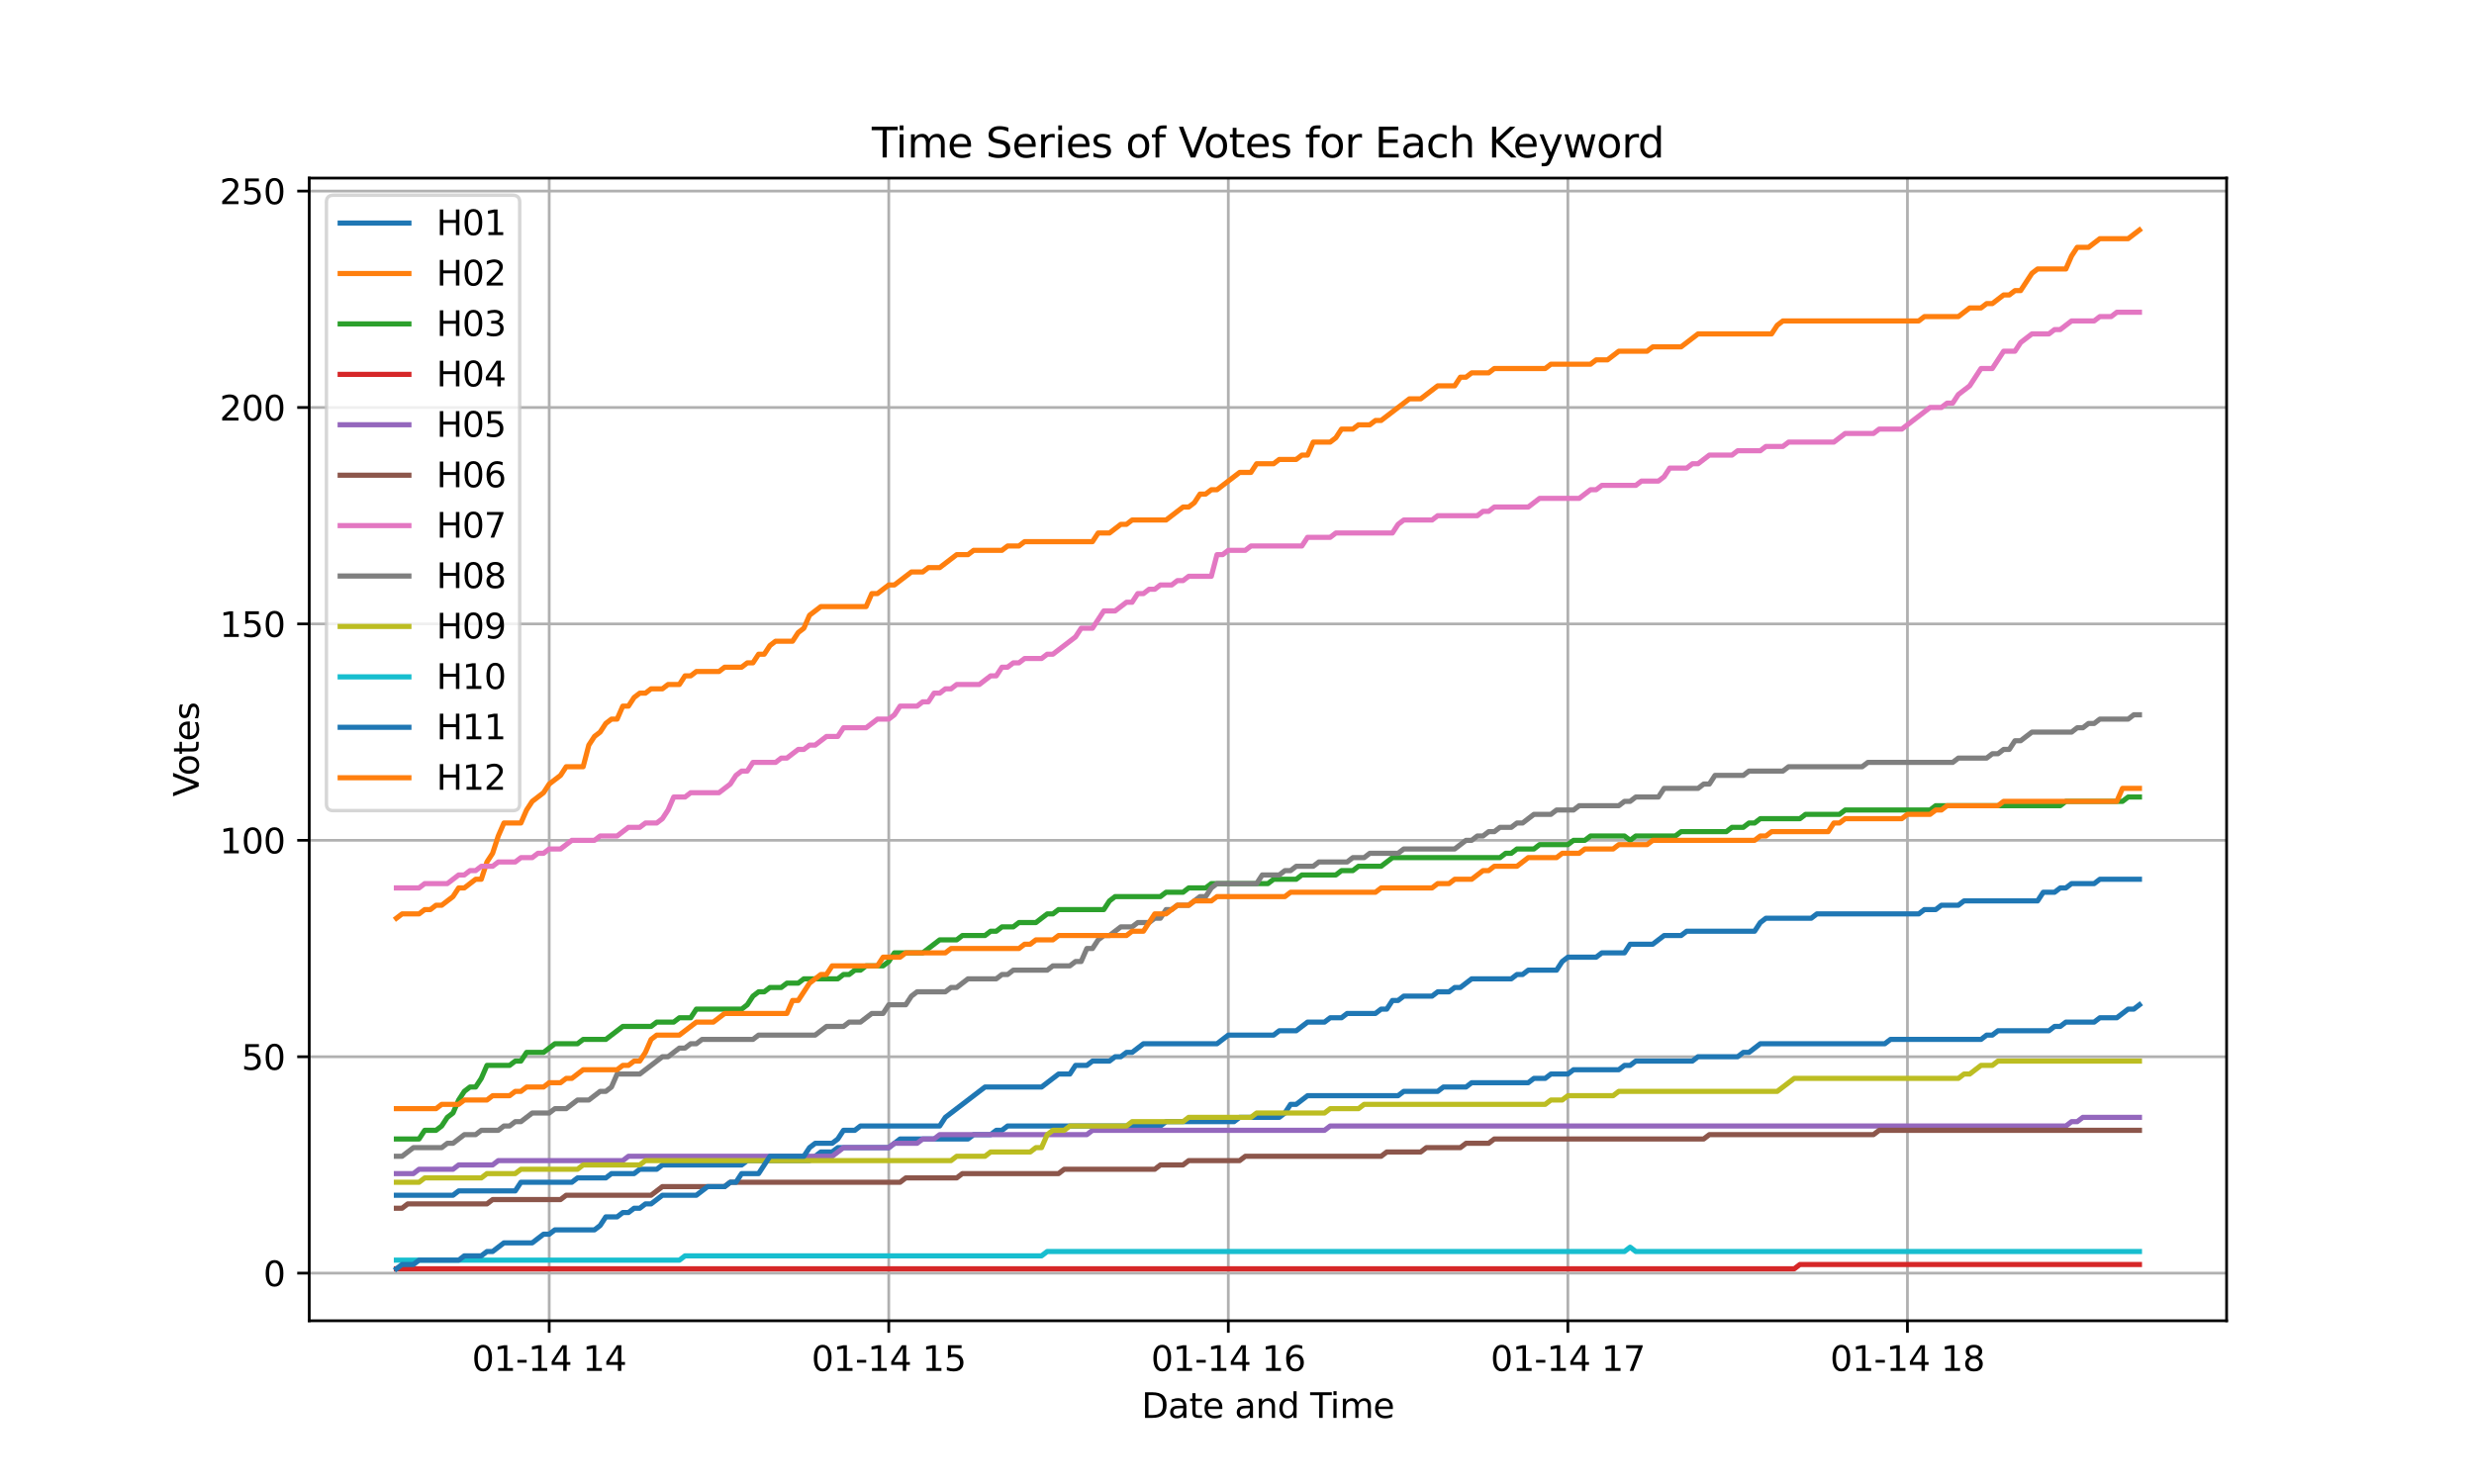 <?xml version="1.0" encoding="utf-8" standalone="no"?>
<!DOCTYPE svg PUBLIC "-//W3C//DTD SVG 1.1//EN"
  "http://www.w3.org/Graphics/SVG/1.1/DTD/svg11.dtd">
<svg xmlns:xlink="http://www.w3.org/1999/xlink" width="720pt" height="432pt" viewBox="0 0 720 432" xmlns="http://www.w3.org/2000/svg" version="1.1">
 <defs>
  <style type="text/css">*{stroke-linejoin: round; stroke-linecap: butt}</style>
 </defs>
 <g id="figure_1">
  <g id="patch_1">
   <path d="M 0 432 
L 720 432 
L 720 0 
L 0 0 
z
" style="fill: #ffffff"/>
  </g>
  <g id="axes_1">
   <g id="patch_2">
    <path d="M 90 384.48 
L 648 384.48 
L 648 51.84 
L 90 51.84 
z
" style="fill: #ffffff"/>
   </g>
   <g id="matplotlib.axis_1">
    <g id="xtick_1">
     <g id="line2d_1">
      <path d="M 159.832 384.48 
L 159.832 51.84 
" clip-path="url(#pf54d7c5e50)" style="fill: none; stroke: #b0b0b0; stroke-width: 0.8; stroke-linecap: square"/>
     </g>
     <g id="line2d_2">
      <defs>
       <path id="m99a33c6e89" d="M 0 0 
L 0 3.5 
" style="stroke: #000000; stroke-width: 0.8"/>
      </defs>
      <g>
       <use xlink:href="#m99a33c6e89" x="159.832" y="384.48" style="stroke: #000000; stroke-width: 0.8"/>
      </g>
     </g>
     <g id="text_1">
      <!-- 01-14 14 -->
      <g transform="translate(137.352 399.078) scale(0.1 -0.1)">
       <defs>
        <path id="DejaVuSans-30" d="M 2034 4250 
Q 1547 4250 1301 3770 
Q 1056 3291 1056 2328 
Q 1056 1369 1301 889 
Q 1547 409 2034 409 
Q 2525 409 2770 889 
Q 3016 1369 3016 2328 
Q 3016 3291 2770 3770 
Q 2525 4250 2034 4250 
z
M 2034 4750 
Q 2819 4750 3233 4129 
Q 3647 3509 3647 2328 
Q 3647 1150 3233 529 
Q 2819 -91 2034 -91 
Q 1250 -91 836 529 
Q 422 1150 422 2328 
Q 422 3509 836 4129 
Q 1250 4750 2034 4750 
z
" transform="scale(0.016)"/>
        <path id="DejaVuSans-31" d="M 794 531 
L 1825 531 
L 1825 4091 
L 703 3866 
L 703 4441 
L 1819 4666 
L 2450 4666 
L 2450 531 
L 3481 531 
L 3481 0 
L 794 0 
L 794 531 
z
" transform="scale(0.016)"/>
        <path id="DejaVuSans-2d" d="M 313 2009 
L 1997 2009 
L 1997 1497 
L 313 1497 
L 313 2009 
z
" transform="scale(0.016)"/>
        <path id="DejaVuSans-34" d="M 2419 4116 
L 825 1625 
L 2419 1625 
L 2419 4116 
z
M 2253 4666 
L 3047 4666 
L 3047 1625 
L 3713 1625 
L 3713 1100 
L 3047 1100 
L 3047 0 
L 2419 0 
L 2419 1100 
L 313 1100 
L 313 1709 
L 2253 4666 
z
" transform="scale(0.016)"/>
        <path id="DejaVuSans-20" transform="scale(0.016)"/>
       </defs>
       <use xlink:href="#DejaVuSans-30"/>
       <use xlink:href="#DejaVuSans-31" transform="translate(63.623 0)"/>
       <use xlink:href="#DejaVuSans-2d" transform="translate(127.246 0)"/>
       <use xlink:href="#DejaVuSans-31" transform="translate(163.33 0)"/>
       <use xlink:href="#DejaVuSans-34" transform="translate(226.953 0)"/>
       <use xlink:href="#DejaVuSans-20" transform="translate(290.576 0)"/>
       <use xlink:href="#DejaVuSans-31" transform="translate(322.363 0)"/>
       <use xlink:href="#DejaVuSans-34" transform="translate(385.986 0)"/>
      </g>
     </g>
    </g>
    <g id="xtick_2">
     <g id="line2d_3">
      <path d="M 258.652 384.48 
L 258.652 51.84 
" clip-path="url(#pf54d7c5e50)" style="fill: none; stroke: #b0b0b0; stroke-width: 0.8; stroke-linecap: square"/>
     </g>
     <g id="line2d_4">
      <g>
       <use xlink:href="#m99a33c6e89" x="258.652" y="384.48" style="stroke: #000000; stroke-width: 0.8"/>
      </g>
     </g>
     <g id="text_2">
      <!-- 01-14 15 -->
      <g transform="translate(236.171 399.078) scale(0.1 -0.1)">
       <defs>
        <path id="DejaVuSans-35" d="M 691 4666 
L 3169 4666 
L 3169 4134 
L 1269 4134 
L 1269 2991 
Q 1406 3038 1543 3061 
Q 1681 3084 1819 3084 
Q 2600 3084 3056 2656 
Q 3513 2228 3513 1497 
Q 3513 744 3044 326 
Q 2575 -91 1722 -91 
Q 1428 -91 1123 -41 
Q 819 9 494 109 
L 494 744 
Q 775 591 1075 516 
Q 1375 441 1709 441 
Q 2250 441 2565 725 
Q 2881 1009 2881 1497 
Q 2881 1984 2565 2268 
Q 2250 2553 1709 2553 
Q 1456 2553 1204 2497 
Q 953 2441 691 2322 
L 691 4666 
z
" transform="scale(0.016)"/>
       </defs>
       <use xlink:href="#DejaVuSans-30"/>
       <use xlink:href="#DejaVuSans-31" transform="translate(63.623 0)"/>
       <use xlink:href="#DejaVuSans-2d" transform="translate(127.246 0)"/>
       <use xlink:href="#DejaVuSans-31" transform="translate(163.33 0)"/>
       <use xlink:href="#DejaVuSans-34" transform="translate(226.953 0)"/>
       <use xlink:href="#DejaVuSans-20" transform="translate(290.576 0)"/>
       <use xlink:href="#DejaVuSans-31" transform="translate(322.363 0)"/>
       <use xlink:href="#DejaVuSans-35" transform="translate(385.986 0)"/>
      </g>
     </g>
    </g>
    <g id="xtick_3">
     <g id="line2d_5">
      <path d="M 357.471 384.48 
L 357.471 51.84 
" clip-path="url(#pf54d7c5e50)" style="fill: none; stroke: #b0b0b0; stroke-width: 0.8; stroke-linecap: square"/>
     </g>
     <g id="line2d_6">
      <g>
       <use xlink:href="#m99a33c6e89" x="357.471" y="384.48" style="stroke: #000000; stroke-width: 0.8"/>
      </g>
     </g>
     <g id="text_3">
      <!-- 01-14 16 -->
      <g transform="translate(334.991 399.078) scale(0.1 -0.1)">
       <defs>
        <path id="DejaVuSans-36" d="M 2113 2584 
Q 1688 2584 1439 2293 
Q 1191 2003 1191 1497 
Q 1191 994 1439 701 
Q 1688 409 2113 409 
Q 2538 409 2786 701 
Q 3034 994 3034 1497 
Q 3034 2003 2786 2293 
Q 2538 2584 2113 2584 
z
M 3366 4563 
L 3366 3988 
Q 3128 4100 2886 4159 
Q 2644 4219 2406 4219 
Q 1781 4219 1451 3797 
Q 1122 3375 1075 2522 
Q 1259 2794 1537 2939 
Q 1816 3084 2150 3084 
Q 2853 3084 3261 2657 
Q 3669 2231 3669 1497 
Q 3669 778 3244 343 
Q 2819 -91 2113 -91 
Q 1303 -91 875 529 
Q 447 1150 447 2328 
Q 447 3434 972 4092 
Q 1497 4750 2381 4750 
Q 2619 4750 2861 4703 
Q 3103 4656 3366 4563 
z
" transform="scale(0.016)"/>
       </defs>
       <use xlink:href="#DejaVuSans-30"/>
       <use xlink:href="#DejaVuSans-31" transform="translate(63.623 0)"/>
       <use xlink:href="#DejaVuSans-2d" transform="translate(127.246 0)"/>
       <use xlink:href="#DejaVuSans-31" transform="translate(163.33 0)"/>
       <use xlink:href="#DejaVuSans-34" transform="translate(226.953 0)"/>
       <use xlink:href="#DejaVuSans-20" transform="translate(290.576 0)"/>
       <use xlink:href="#DejaVuSans-31" transform="translate(322.363 0)"/>
       <use xlink:href="#DejaVuSans-36" transform="translate(385.986 0)"/>
      </g>
     </g>
    </g>
    <g id="xtick_4">
     <g id="line2d_7">
      <path d="M 456.29 384.48 
L 456.29 51.84 
" clip-path="url(#pf54d7c5e50)" style="fill: none; stroke: #b0b0b0; stroke-width: 0.8; stroke-linecap: square"/>
     </g>
     <g id="line2d_8">
      <g>
       <use xlink:href="#m99a33c6e89" x="456.29" y="384.48" style="stroke: #000000; stroke-width: 0.8"/>
      </g>
     </g>
     <g id="text_4">
      <!-- 01-14 17 -->
      <g transform="translate(433.81 399.078) scale(0.1 -0.1)">
       <defs>
        <path id="DejaVuSans-37" d="M 525 4666 
L 3525 4666 
L 3525 4397 
L 1831 0 
L 1172 0 
L 2766 4134 
L 525 4134 
L 525 4666 
z
" transform="scale(0.016)"/>
       </defs>
       <use xlink:href="#DejaVuSans-30"/>
       <use xlink:href="#DejaVuSans-31" transform="translate(63.623 0)"/>
       <use xlink:href="#DejaVuSans-2d" transform="translate(127.246 0)"/>
       <use xlink:href="#DejaVuSans-31" transform="translate(163.33 0)"/>
       <use xlink:href="#DejaVuSans-34" transform="translate(226.953 0)"/>
       <use xlink:href="#DejaVuSans-20" transform="translate(290.576 0)"/>
       <use xlink:href="#DejaVuSans-31" transform="translate(322.363 0)"/>
       <use xlink:href="#DejaVuSans-37" transform="translate(385.986 0)"/>
      </g>
     </g>
    </g>
    <g id="xtick_5">
     <g id="line2d_9">
      <path d="M 555.11 384.48 
L 555.11 51.84 
" clip-path="url(#pf54d7c5e50)" style="fill: none; stroke: #b0b0b0; stroke-width: 0.8; stroke-linecap: square"/>
     </g>
     <g id="line2d_10">
      <g>
       <use xlink:href="#m99a33c6e89" x="555.11" y="384.48" style="stroke: #000000; stroke-width: 0.8"/>
      </g>
     </g>
     <g id="text_5">
      <!-- 01-14 18 -->
      <g transform="translate(532.629 399.078) scale(0.1 -0.1)">
       <defs>
        <path id="DejaVuSans-38" d="M 2034 2216 
Q 1584 2216 1326 1975 
Q 1069 1734 1069 1313 
Q 1069 891 1326 650 
Q 1584 409 2034 409 
Q 2484 409 2743 651 
Q 3003 894 3003 1313 
Q 3003 1734 2745 1975 
Q 2488 2216 2034 2216 
z
M 1403 2484 
Q 997 2584 770 2862 
Q 544 3141 544 3541 
Q 544 4100 942 4425 
Q 1341 4750 2034 4750 
Q 2731 4750 3128 4425 
Q 3525 4100 3525 3541 
Q 3525 3141 3298 2862 
Q 3072 2584 2669 2484 
Q 3125 2378 3379 2068 
Q 3634 1759 3634 1313 
Q 3634 634 3220 271 
Q 2806 -91 2034 -91 
Q 1263 -91 848 271 
Q 434 634 434 1313 
Q 434 1759 690 2068 
Q 947 2378 1403 2484 
z
M 1172 3481 
Q 1172 3119 1398 2916 
Q 1625 2713 2034 2713 
Q 2441 2713 2670 2916 
Q 2900 3119 2900 3481 
Q 2900 3844 2670 4047 
Q 2441 4250 2034 4250 
Q 1625 4250 1398 4047 
Q 1172 3844 1172 3481 
z
" transform="scale(0.016)"/>
       </defs>
       <use xlink:href="#DejaVuSans-30"/>
       <use xlink:href="#DejaVuSans-31" transform="translate(63.623 0)"/>
       <use xlink:href="#DejaVuSans-2d" transform="translate(127.246 0)"/>
       <use xlink:href="#DejaVuSans-31" transform="translate(163.33 0)"/>
       <use xlink:href="#DejaVuSans-34" transform="translate(226.953 0)"/>
       <use xlink:href="#DejaVuSans-20" transform="translate(290.576 0)"/>
       <use xlink:href="#DejaVuSans-31" transform="translate(322.363 0)"/>
       <use xlink:href="#DejaVuSans-38" transform="translate(385.986 0)"/>
      </g>
     </g>
    </g>
    <g id="text_6">
     <!-- Date and Time -->
     <g transform="translate(332.23 412.757) scale(0.1 -0.1)">
      <defs>
       <path id="DejaVuSans-44" d="M 1259 4147 
L 1259 519 
L 2022 519 
Q 2988 519 3436 956 
Q 3884 1394 3884 2338 
Q 3884 3275 3436 3711 
Q 2988 4147 2022 4147 
L 1259 4147 
z
M 628 4666 
L 1925 4666 
Q 3281 4666 3915 4102 
Q 4550 3538 4550 2338 
Q 4550 1131 3912 565 
Q 3275 0 1925 0 
L 628 0 
L 628 4666 
z
" transform="scale(0.016)"/>
       <path id="DejaVuSans-61" d="M 2194 1759 
Q 1497 1759 1228 1600 
Q 959 1441 959 1056 
Q 959 750 1161 570 
Q 1363 391 1709 391 
Q 2188 391 2477 730 
Q 2766 1069 2766 1631 
L 2766 1759 
L 2194 1759 
z
M 3341 1997 
L 3341 0 
L 2766 0 
L 2766 531 
Q 2569 213 2275 61 
Q 1981 -91 1556 -91 
Q 1019 -91 701 211 
Q 384 513 384 1019 
Q 384 1609 779 1909 
Q 1175 2209 1959 2209 
L 2766 2209 
L 2766 2266 
Q 2766 2663 2505 2880 
Q 2244 3097 1772 3097 
Q 1472 3097 1187 3025 
Q 903 2953 641 2809 
L 641 3341 
Q 956 3463 1253 3523 
Q 1550 3584 1831 3584 
Q 2591 3584 2966 3190 
Q 3341 2797 3341 1997 
z
" transform="scale(0.016)"/>
       <path id="DejaVuSans-74" d="M 1172 4494 
L 1172 3500 
L 2356 3500 
L 2356 3053 
L 1172 3053 
L 1172 1153 
Q 1172 725 1289 603 
Q 1406 481 1766 481 
L 2356 481 
L 2356 0 
L 1766 0 
Q 1100 0 847 248 
Q 594 497 594 1153 
L 594 3053 
L 172 3053 
L 172 3500 
L 594 3500 
L 594 4494 
L 1172 4494 
z
" transform="scale(0.016)"/>
       <path id="DejaVuSans-65" d="M 3597 1894 
L 3597 1613 
L 953 1613 
Q 991 1019 1311 708 
Q 1631 397 2203 397 
Q 2534 397 2845 478 
Q 3156 559 3463 722 
L 3463 178 
Q 3153 47 2828 -22 
Q 2503 -91 2169 -91 
Q 1331 -91 842 396 
Q 353 884 353 1716 
Q 353 2575 817 3079 
Q 1281 3584 2069 3584 
Q 2775 3584 3186 3129 
Q 3597 2675 3597 1894 
z
M 3022 2063 
Q 3016 2534 2758 2815 
Q 2500 3097 2075 3097 
Q 1594 3097 1305 2825 
Q 1016 2553 972 2059 
L 3022 2063 
z
" transform="scale(0.016)"/>
       <path id="DejaVuSans-6e" d="M 3513 2113 
L 3513 0 
L 2938 0 
L 2938 2094 
Q 2938 2591 2744 2837 
Q 2550 3084 2163 3084 
Q 1697 3084 1428 2787 
Q 1159 2491 1159 1978 
L 1159 0 
L 581 0 
L 581 3500 
L 1159 3500 
L 1159 2956 
Q 1366 3272 1645 3428 
Q 1925 3584 2291 3584 
Q 2894 3584 3203 3211 
Q 3513 2838 3513 2113 
z
" transform="scale(0.016)"/>
       <path id="DejaVuSans-64" d="M 2906 2969 
L 2906 4863 
L 3481 4863 
L 3481 0 
L 2906 0 
L 2906 525 
Q 2725 213 2448 61 
Q 2172 -91 1784 -91 
Q 1150 -91 751 415 
Q 353 922 353 1747 
Q 353 2572 751 3078 
Q 1150 3584 1784 3584 
Q 2172 3584 2448 3432 
Q 2725 3281 2906 2969 
z
M 947 1747 
Q 947 1113 1208 752 
Q 1469 391 1925 391 
Q 2381 391 2643 752 
Q 2906 1113 2906 1747 
Q 2906 2381 2643 2742 
Q 2381 3103 1925 3103 
Q 1469 3103 1208 2742 
Q 947 2381 947 1747 
z
" transform="scale(0.016)"/>
       <path id="DejaVuSans-54" d="M -19 4666 
L 3928 4666 
L 3928 4134 
L 2272 4134 
L 2272 0 
L 1638 0 
L 1638 4134 
L -19 4134 
L -19 4666 
z
" transform="scale(0.016)"/>
       <path id="DejaVuSans-69" d="M 603 3500 
L 1178 3500 
L 1178 0 
L 603 0 
L 603 3500 
z
M 603 4863 
L 1178 4863 
L 1178 4134 
L 603 4134 
L 603 4863 
z
" transform="scale(0.016)"/>
       <path id="DejaVuSans-6d" d="M 3328 2828 
Q 3544 3216 3844 3400 
Q 4144 3584 4550 3584 
Q 5097 3584 5394 3201 
Q 5691 2819 5691 2113 
L 5691 0 
L 5113 0 
L 5113 2094 
Q 5113 2597 4934 2840 
Q 4756 3084 4391 3084 
Q 3944 3084 3684 2787 
Q 3425 2491 3425 1978 
L 3425 0 
L 2847 0 
L 2847 2094 
Q 2847 2600 2669 2842 
Q 2491 3084 2119 3084 
Q 1678 3084 1418 2786 
Q 1159 2488 1159 1978 
L 1159 0 
L 581 0 
L 581 3500 
L 1159 3500 
L 1159 2956 
Q 1356 3278 1631 3431 
Q 1906 3584 2284 3584 
Q 2666 3584 2933 3390 
Q 3200 3197 3328 2828 
z
" transform="scale(0.016)"/>
      </defs>
      <use xlink:href="#DejaVuSans-44"/>
      <use xlink:href="#DejaVuSans-61" transform="translate(77.002 0)"/>
      <use xlink:href="#DejaVuSans-74" transform="translate(138.281 0)"/>
      <use xlink:href="#DejaVuSans-65" transform="translate(177.49 0)"/>
      <use xlink:href="#DejaVuSans-20" transform="translate(239.014 0)"/>
      <use xlink:href="#DejaVuSans-61" transform="translate(270.801 0)"/>
      <use xlink:href="#DejaVuSans-6e" transform="translate(332.08 0)"/>
      <use xlink:href="#DejaVuSans-64" transform="translate(395.459 0)"/>
      <use xlink:href="#DejaVuSans-20" transform="translate(458.936 0)"/>
      <use xlink:href="#DejaVuSans-54" transform="translate(490.723 0)"/>
      <use xlink:href="#DejaVuSans-69" transform="translate(548.682 0)"/>
      <use xlink:href="#DejaVuSans-6d" transform="translate(576.465 0)"/>
      <use xlink:href="#DejaVuSans-65" transform="translate(673.877 0)"/>
     </g>
    </g>
   </g>
   <g id="matplotlib.axis_2">
    <g id="ytick_1">
     <g id="line2d_11">
      <path d="M 90 370.62 
L 648 370.62 
" clip-path="url(#pf54d7c5e50)" style="fill: none; stroke: #b0b0b0; stroke-width: 0.8; stroke-linecap: square"/>
     </g>
     <g id="line2d_12">
      <defs>
       <path id="m8cbdaab380" d="M 0 0 
L -3.5 0 
" style="stroke: #000000; stroke-width: 0.8"/>
      </defs>
      <g>
       <use xlink:href="#m8cbdaab380" x="90" y="370.62" style="stroke: #000000; stroke-width: 0.8"/>
      </g>
     </g>
     <g id="text_7">
      <!-- 0 -->
      <g transform="translate(76.638 374.419) scale(0.1 -0.1)">
       <use xlink:href="#DejaVuSans-30"/>
      </g>
     </g>
    </g>
    <g id="ytick_2">
     <g id="line2d_13">
      <path d="M 90 307.62 
L 648 307.62 
" clip-path="url(#pf54d7c5e50)" style="fill: none; stroke: #b0b0b0; stroke-width: 0.8; stroke-linecap: square"/>
     </g>
     <g id="line2d_14">
      <g>
       <use xlink:href="#m8cbdaab380" x="90" y="307.62" style="stroke: #000000; stroke-width: 0.8"/>
      </g>
     </g>
     <g id="text_8">
      <!-- 50 -->
      <g transform="translate(70.275 311.419) scale(0.1 -0.1)">
       <use xlink:href="#DejaVuSans-35"/>
       <use xlink:href="#DejaVuSans-30" transform="translate(63.623 0)"/>
      </g>
     </g>
    </g>
    <g id="ytick_3">
     <g id="line2d_15">
      <path d="M 90 244.62 
L 648 244.62 
" clip-path="url(#pf54d7c5e50)" style="fill: none; stroke: #b0b0b0; stroke-width: 0.8; stroke-linecap: square"/>
     </g>
     <g id="line2d_16">
      <g>
       <use xlink:href="#m8cbdaab380" x="90" y="244.62" style="stroke: #000000; stroke-width: 0.8"/>
      </g>
     </g>
     <g id="text_9">
      <!-- 100 -->
      <g transform="translate(63.913 248.419) scale(0.1 -0.1)">
       <use xlink:href="#DejaVuSans-31"/>
       <use xlink:href="#DejaVuSans-30" transform="translate(63.623 0)"/>
       <use xlink:href="#DejaVuSans-30" transform="translate(127.246 0)"/>
      </g>
     </g>
    </g>
    <g id="ytick_4">
     <g id="line2d_17">
      <path d="M 90 181.62 
L 648 181.62 
" clip-path="url(#pf54d7c5e50)" style="fill: none; stroke: #b0b0b0; stroke-width: 0.8; stroke-linecap: square"/>
     </g>
     <g id="line2d_18">
      <g>
       <use xlink:href="#m8cbdaab380" x="90" y="181.62" style="stroke: #000000; stroke-width: 0.8"/>
      </g>
     </g>
     <g id="text_10">
      <!-- 150 -->
      <g transform="translate(63.913 185.419) scale(0.1 -0.1)">
       <use xlink:href="#DejaVuSans-31"/>
       <use xlink:href="#DejaVuSans-35" transform="translate(63.623 0)"/>
       <use xlink:href="#DejaVuSans-30" transform="translate(127.246 0)"/>
      </g>
     </g>
    </g>
    <g id="ytick_5">
     <g id="line2d_19">
      <path d="M 90 118.62 
L 648 118.62 
" clip-path="url(#pf54d7c5e50)" style="fill: none; stroke: #b0b0b0; stroke-width: 0.8; stroke-linecap: square"/>
     </g>
     <g id="line2d_20">
      <g>
       <use xlink:href="#m8cbdaab380" x="90" y="118.62" style="stroke: #000000; stroke-width: 0.8"/>
      </g>
     </g>
     <g id="text_11">
      <!-- 200 -->
      <g transform="translate(63.913 122.419) scale(0.1 -0.1)">
       <defs>
        <path id="DejaVuSans-32" d="M 1228 531 
L 3431 531 
L 3431 0 
L 469 0 
L 469 531 
Q 828 903 1448 1529 
Q 2069 2156 2228 2338 
Q 2531 2678 2651 2914 
Q 2772 3150 2772 3378 
Q 2772 3750 2511 3984 
Q 2250 4219 1831 4219 
Q 1534 4219 1204 4116 
Q 875 4013 500 3803 
L 500 4441 
Q 881 4594 1212 4672 
Q 1544 4750 1819 4750 
Q 2544 4750 2975 4387 
Q 3406 4025 3406 3419 
Q 3406 3131 3298 2873 
Q 3191 2616 2906 2266 
Q 2828 2175 2409 1742 
Q 1991 1309 1228 531 
z
" transform="scale(0.016)"/>
       </defs>
       <use xlink:href="#DejaVuSans-32"/>
       <use xlink:href="#DejaVuSans-30" transform="translate(63.623 0)"/>
       <use xlink:href="#DejaVuSans-30" transform="translate(127.246 0)"/>
      </g>
     </g>
    </g>
    <g id="ytick_6">
     <g id="line2d_21">
      <path d="M 90 55.62 
L 648 55.62 
" clip-path="url(#pf54d7c5e50)" style="fill: none; stroke: #b0b0b0; stroke-width: 0.8; stroke-linecap: square"/>
     </g>
     <g id="line2d_22">
      <g>
       <use xlink:href="#m8cbdaab380" x="90" y="55.62" style="stroke: #000000; stroke-width: 0.8"/>
      </g>
     </g>
     <g id="text_12">
      <!-- 250 -->
      <g transform="translate(63.913 59.419) scale(0.1 -0.1)">
       <use xlink:href="#DejaVuSans-32"/>
       <use xlink:href="#DejaVuSans-35" transform="translate(63.623 0)"/>
       <use xlink:href="#DejaVuSans-30" transform="translate(127.246 0)"/>
      </g>
     </g>
    </g>
    <g id="text_13">
     <!-- Votes -->
     <g transform="translate(57.833 231.894) rotate(-90) scale(0.1 -0.1)">
      <defs>
       <path id="DejaVuSans-56" d="M 1831 0 
L 50 4666 
L 709 4666 
L 2188 738 
L 3669 4666 
L 4325 4666 
L 2547 0 
L 1831 0 
z
" transform="scale(0.016)"/>
       <path id="DejaVuSans-6f" d="M 1959 3097 
Q 1497 3097 1228 2736 
Q 959 2375 959 1747 
Q 959 1119 1226 758 
Q 1494 397 1959 397 
Q 2419 397 2687 759 
Q 2956 1122 2956 1747 
Q 2956 2369 2687 2733 
Q 2419 3097 1959 3097 
z
M 1959 3584 
Q 2709 3584 3137 3096 
Q 3566 2609 3566 1747 
Q 3566 888 3137 398 
Q 2709 -91 1959 -91 
Q 1206 -91 779 398 
Q 353 888 353 1747 
Q 353 2609 779 3096 
Q 1206 3584 1959 3584 
z
" transform="scale(0.016)"/>
       <path id="DejaVuSans-73" d="M 2834 3397 
L 2834 2853 
Q 2591 2978 2328 3040 
Q 2066 3103 1784 3103 
Q 1356 3103 1142 2972 
Q 928 2841 928 2578 
Q 928 2378 1081 2264 
Q 1234 2150 1697 2047 
L 1894 2003 
Q 2506 1872 2764 1633 
Q 3022 1394 3022 966 
Q 3022 478 2636 193 
Q 2250 -91 1575 -91 
Q 1294 -91 989 -36 
Q 684 19 347 128 
L 347 722 
Q 666 556 975 473 
Q 1284 391 1588 391 
Q 1994 391 2212 530 
Q 2431 669 2431 922 
Q 2431 1156 2273 1281 
Q 2116 1406 1581 1522 
L 1381 1569 
Q 847 1681 609 1914 
Q 372 2147 372 2553 
Q 372 3047 722 3315 
Q 1072 3584 1716 3584 
Q 2034 3584 2315 3537 
Q 2597 3491 2834 3397 
z
" transform="scale(0.016)"/>
      </defs>
      <use xlink:href="#DejaVuSans-56"/>
      <use xlink:href="#DejaVuSans-6f" transform="translate(60.658 0)"/>
      <use xlink:href="#DejaVuSans-74" transform="translate(121.84 0)"/>
      <use xlink:href="#DejaVuSans-65" transform="translate(161.049 0)"/>
      <use xlink:href="#DejaVuSans-73" transform="translate(222.572 0)"/>
     </g>
    </g>
   </g>
   <g id="line2d_23">
    <path d="M 115.364 347.94 
L 131.834 347.94 
L 133.481 346.68 
L 149.95 346.68 
L 151.597 344.16 
L 166.42 344.16 
L 168.067 342.9 
L 176.302 342.9 
L 177.949 341.64 
L 184.537 341.64 
L 186.184 340.38 
L 191.125 340.38 
L 192.772 339.12 
L 215.83 339.12 
L 217.477 337.86 
L 235.594 337.86 
L 238.888 335.34 
L 242.182 335.34 
L 243.829 334.08 
L 258.652 334.08 
L 261.946 331.56 
L 281.71 331.56 
L 283.357 330.3 
L 288.298 330.3 
L 289.945 329.04 
L 291.591 329.04 
L 293.238 327.78 
L 337.707 327.78 
L 339.354 326.52 
L 359.118 326.52 
L 360.765 325.26 
L 372.294 325.26 
L 373.941 324 
L 375.588 321.48 
L 377.235 321.48 
L 380.529 318.96 
L 406.881 318.96 
L 408.528 317.7 
L 418.41 317.7 
L 420.057 316.44 
L 426.645 316.44 
L 428.292 315.18 
L 444.762 315.18 
L 446.409 313.92 
L 449.702 313.92 
L 451.349 312.66 
L 456.29 312.66 
L 457.937 311.4 
L 471.113 311.4 
L 472.76 310.14 
L 474.407 310.14 
L 476.054 308.88 
L 492.524 308.88 
L 494.171 307.62 
L 505.7 307.62 
L 507.347 306.36 
L 508.994 306.36 
L 512.288 303.84 
L 548.522 303.84 
L 550.169 302.58 
L 576.521 302.58 
L 578.168 301.32 
L 579.815 301.32 
L 581.462 300.06 
L 596.285 300.06 
L 597.932 298.8 
L 599.579 298.8 
L 601.226 297.54 
L 609.46 297.54 
L 611.107 296.28 
L 616.048 296.28 
L 619.342 293.76 
L 620.989 293.76 
L 622.636 292.5 
L 622.636 292.5 
" clip-path="url(#pf54d7c5e50)" style="fill: none; stroke: #1f77b4; stroke-width: 1.5; stroke-linecap: square"/>
   </g>
   <g id="line2d_24">
    <path d="M 115.364 267.3 
L 117.011 266.04 
L 121.952 266.04 
L 123.599 264.78 
L 125.246 264.78 
L 126.893 263.52 
L 128.54 263.52 
L 131.834 261 
L 133.481 258.48 
L 135.128 258.48 
L 138.421 255.96 
L 140.068 255.96 
L 141.715 250.92 
L 143.362 248.4 
L 145.009 243.36 
L 146.656 239.58 
L 151.597 239.58 
L 153.244 235.8 
L 154.891 233.28 
L 158.185 230.76 
L 159.832 228.24 
L 163.126 225.72 
L 164.773 223.2 
L 169.714 223.2 
L 171.361 216.9 
L 173.008 214.38 
L 174.655 213.12 
L 176.302 210.6 
L 177.949 209.34 
L 179.596 209.34 
L 181.243 205.56 
L 182.89 205.56 
L 184.537 203.04 
L 186.184 201.78 
L 187.831 201.78 
L 189.478 200.52 
L 192.772 200.52 
L 194.419 199.26 
L 197.713 199.26 
L 199.36 196.74 
L 201.007 196.74 
L 202.654 195.48 
L 209.242 195.48 
L 210.889 194.22 
L 215.83 194.22 
L 217.477 192.96 
L 219.124 192.96 
L 220.771 190.44 
L 222.418 190.44 
L 224.065 187.92 
L 225.712 186.66 
L 230.653 186.66 
L 232.3 184.14 
L 233.947 182.88 
L 235.594 179.1 
L 238.888 176.58 
L 252.064 176.58 
L 253.711 172.8 
L 255.358 172.8 
L 258.652 170.28 
L 260.299 170.28 
L 265.24 166.5 
L 268.534 166.5 
L 270.181 165.24 
L 273.475 165.24 
L 278.416 161.46 
L 281.71 161.46 
L 283.357 160.2 
L 291.591 160.2 
L 293.238 158.94 
L 296.532 158.94 
L 298.179 157.68 
L 317.943 157.68 
L 319.59 155.16 
L 322.884 155.16 
L 326.178 152.64 
L 327.825 152.64 
L 329.472 151.38 
L 339.354 151.38 
L 344.295 147.6 
L 345.942 147.6 
L 347.589 146.34 
L 349.236 143.82 
L 350.883 143.82 
L 352.53 142.56 
L 354.177 142.56 
L 360.765 137.52 
L 364.059 137.52 
L 365.706 135 
L 370.647 135 
L 372.294 133.74 
L 377.235 133.74 
L 378.882 132.48 
L 380.529 132.48 
L 382.176 128.7 
L 387.117 128.7 
L 388.764 127.44 
L 390.411 124.92 
L 393.705 124.92 
L 395.352 123.66 
L 398.646 123.66 
L 400.293 122.4 
L 401.94 122.4 
L 410.175 116.1 
L 413.469 116.1 
L 418.41 112.32 
L 423.351 112.32 
L 424.998 109.8 
L 426.645 109.8 
L 428.292 108.54 
L 433.233 108.54 
L 434.88 107.28 
L 449.702 107.28 
L 451.349 106.02 
L 462.878 106.02 
L 464.525 104.76 
L 467.819 104.76 
L 471.113 102.24 
L 479.348 102.24 
L 480.995 100.98 
L 489.23 100.98 
L 494.171 97.2 
L 515.582 97.2 
L 517.229 94.68 
L 518.876 93.42 
L 558.404 93.42 
L 560.051 92.16 
L 569.933 92.16 
L 573.227 89.64 
L 576.521 89.64 
L 578.168 88.38 
L 579.815 88.38 
L 583.109 85.86 
L 584.756 85.86 
L 586.403 84.6 
L 588.05 84.6 
L 591.344 79.56 
L 592.991 78.3 
L 601.226 78.3 
L 602.872 74.52 
L 604.519 72 
L 607.813 72 
L 611.107 69.48 
L 619.342 69.48 
L 622.636 66.96 
L 622.636 66.96 
" clip-path="url(#pf54d7c5e50)" style="fill: none; stroke: #ff7f0e; stroke-width: 1.5; stroke-linecap: square"/>
   </g>
   <g id="line2d_25">
    <path d="M 115.364 331.56 
L 121.952 331.56 
L 123.599 329.04 
L 126.893 329.04 
L 128.54 327.78 
L 130.187 325.26 
L 131.834 324 
L 133.481 320.22 
L 135.128 317.7 
L 136.774 316.44 
L 138.421 316.44 
L 140.068 313.92 
L 141.715 310.14 
L 148.303 310.14 
L 149.95 308.88 
L 151.597 308.88 
L 153.244 306.36 
L 158.185 306.36 
L 161.479 303.84 
L 168.067 303.84 
L 169.714 302.58 
L 176.302 302.58 
L 181.243 298.8 
L 189.478 298.8 
L 191.125 297.54 
L 196.066 297.54 
L 197.713 296.28 
L 201.007 296.28 
L 202.654 293.76 
L 215.83 293.76 
L 217.477 292.5 
L 219.124 289.98 
L 220.771 288.72 
L 222.418 288.72 
L 224.065 287.46 
L 227.359 287.46 
L 229.006 286.2 
L 232.3 286.2 
L 233.947 284.94 
L 243.829 284.94 
L 245.476 283.68 
L 247.123 283.68 
L 248.77 282.42 
L 250.417 282.42 
L 252.064 281.16 
L 257.005 281.16 
L 258.652 279.9 
L 260.299 277.38 
L 268.534 277.38 
L 273.475 273.6 
L 278.416 273.6 
L 280.063 272.34 
L 286.651 272.34 
L 288.298 271.08 
L 289.945 271.08 
L 291.591 269.82 
L 294.885 269.82 
L 296.532 268.56 
L 301.473 268.56 
L 304.767 266.04 
L 306.414 266.04 
L 308.061 264.78 
L 321.237 264.78 
L 322.884 262.26 
L 324.531 261 
L 337.707 261 
L 339.354 259.74 
L 344.295 259.74 
L 345.942 258.48 
L 350.883 258.48 
L 352.53 257.22 
L 369 257.22 
L 370.647 255.96 
L 377.235 255.96 
L 378.882 254.7 
L 388.764 254.7 
L 390.411 253.44 
L 393.705 253.44 
L 395.352 252.18 
L 401.94 252.18 
L 405.234 249.66 
L 436.527 249.66 
L 438.174 248.4 
L 439.821 248.4 
L 441.468 247.14 
L 446.409 247.14 
L 448.055 245.88 
L 456.29 245.88 
L 457.937 244.62 
L 461.231 244.62 
L 462.878 243.36 
L 472.76 243.36 
L 474.407 244.62 
L 476.054 243.36 
L 487.583 243.36 
L 489.23 242.1 
L 502.406 242.1 
L 504.053 240.84 
L 507.347 240.84 
L 508.994 239.58 
L 510.641 239.58 
L 512.288 238.32 
L 523.817 238.32 
L 525.464 237.06 
L 535.346 237.06 
L 536.993 235.8 
L 561.698 235.8 
L 563.345 234.54 
L 599.579 234.54 
L 601.226 233.28 
L 617.695 233.28 
L 619.342 232.02 
L 622.636 232.02 
L 622.636 232.02 
" clip-path="url(#pf54d7c5e50)" style="fill: none; stroke: #2ca02c; stroke-width: 1.5; stroke-linecap: square"/>
   </g>
   <g id="line2d_26">
    <path d="M 115.364 369.36 
L 522.17 369.36 
L 523.817 368.1 
L 622.636 368.1 
L 622.636 368.1 
" clip-path="url(#pf54d7c5e50)" style="fill: none; stroke: #d62728; stroke-width: 1.5; stroke-linecap: square"/>
   </g>
   <g id="line2d_27">
    <path d="M 115.364 341.64 
L 120.305 341.64 
L 121.952 340.38 
L 131.834 340.38 
L 133.481 339.12 
L 143.362 339.12 
L 145.009 337.86 
L 181.243 337.86 
L 182.89 336.6 
L 242.182 336.6 
L 245.476 334.08 
L 258.652 334.08 
L 260.299 332.82 
L 266.887 332.82 
L 268.534 331.56 
L 271.828 331.56 
L 273.475 330.3 
L 316.296 330.3 
L 317.943 329.04 
L 385.47 329.04 
L 387.117 327.78 
L 601.226 327.78 
L 602.872 326.52 
L 604.519 326.52 
L 606.166 325.26 
L 622.636 325.26 
L 622.636 325.26 
" clip-path="url(#pf54d7c5e50)" style="fill: none; stroke: #9467bd; stroke-width: 1.5; stroke-linecap: square"/>
   </g>
   <g id="line2d_28">
    <path d="M 115.364 351.72 
L 117.011 351.72 
L 118.658 350.46 
L 141.715 350.46 
L 143.362 349.2 
L 163.126 349.2 
L 164.773 347.94 
L 189.478 347.94 
L 192.772 345.42 
L 210.889 345.42 
L 212.536 344.16 
L 261.946 344.16 
L 263.593 342.9 
L 278.416 342.9 
L 280.063 341.64 
L 308.061 341.64 
L 309.708 340.38 
L 336.06 340.38 
L 337.707 339.12 
L 344.295 339.12 
L 345.942 337.86 
L 360.765 337.86 
L 362.412 336.6 
L 401.94 336.6 
L 403.587 335.34 
L 413.469 335.34 
L 415.116 334.08 
L 424.998 334.08 
L 426.645 332.82 
L 433.233 332.82 
L 434.88 331.56 
L 495.818 331.56 
L 497.465 330.3 
L 545.228 330.3 
L 546.875 329.04 
L 622.636 329.04 
L 622.636 329.04 
" clip-path="url(#pf54d7c5e50)" style="fill: none; stroke: #8c564b; stroke-width: 1.5; stroke-linecap: square"/>
   </g>
   <g id="line2d_29">
    <path d="M 115.364 258.48 
L 121.952 258.48 
L 123.599 257.22 
L 130.187 257.22 
L 133.481 254.7 
L 135.128 254.7 
L 136.774 253.44 
L 138.421 253.44 
L 140.068 252.18 
L 143.362 252.18 
L 145.009 250.92 
L 149.95 250.92 
L 151.597 249.66 
L 154.891 249.66 
L 156.538 248.4 
L 158.185 248.4 
L 159.832 247.14 
L 163.126 247.14 
L 166.42 244.62 
L 173.008 244.62 
L 174.655 243.36 
L 179.596 243.36 
L 182.89 240.84 
L 186.184 240.84 
L 187.831 239.58 
L 191.125 239.58 
L 192.772 238.32 
L 194.419 235.8 
L 196.066 232.02 
L 199.36 232.02 
L 201.007 230.76 
L 209.242 230.76 
L 212.536 228.24 
L 214.183 225.72 
L 215.83 224.46 
L 217.477 224.46 
L 219.124 221.94 
L 225.712 221.94 
L 227.359 220.68 
L 229.006 220.68 
L 232.3 218.16 
L 233.947 218.16 
L 235.594 216.9 
L 237.241 216.9 
L 240.535 214.38 
L 243.829 214.38 
L 245.476 211.86 
L 252.064 211.86 
L 255.358 209.34 
L 258.652 209.34 
L 260.299 208.08 
L 261.946 205.56 
L 266.887 205.56 
L 268.534 204.3 
L 270.181 204.3 
L 271.828 201.78 
L 273.475 201.78 
L 275.122 200.52 
L 276.769 200.52 
L 278.416 199.26 
L 285.004 199.26 
L 288.298 196.74 
L 289.945 196.74 
L 291.591 194.22 
L 293.238 194.22 
L 294.885 192.96 
L 296.532 192.96 
L 298.179 191.7 
L 303.12 191.7 
L 304.767 190.44 
L 306.414 190.44 
L 313.002 185.4 
L 314.649 182.88 
L 317.943 182.88 
L 321.237 177.84 
L 324.531 177.84 
L 327.825 175.32 
L 329.472 175.32 
L 331.119 172.8 
L 332.766 172.8 
L 334.413 171.54 
L 336.06 171.54 
L 337.707 170.28 
L 341.001 170.28 
L 342.648 169.02 
L 344.295 169.02 
L 345.942 167.76 
L 352.53 167.76 
L 354.177 161.46 
L 355.824 161.46 
L 357.471 160.2 
L 362.412 160.2 
L 364.059 158.94 
L 378.882 158.94 
L 380.529 156.42 
L 387.117 156.42 
L 388.764 155.16 
L 405.234 155.16 
L 406.881 152.64 
L 408.528 151.38 
L 416.763 151.38 
L 418.41 150.12 
L 429.939 150.12 
L 431.586 148.86 
L 433.233 148.86 
L 434.88 147.6 
L 444.762 147.6 
L 448.055 145.08 
L 459.584 145.08 
L 462.878 142.56 
L 464.525 142.56 
L 466.172 141.3 
L 476.054 141.3 
L 477.701 140.04 
L 482.642 140.04 
L 484.289 138.78 
L 485.936 136.26 
L 490.877 136.26 
L 492.524 135 
L 494.171 135 
L 497.465 132.48 
L 504.053 132.48 
L 505.7 131.22 
L 512.288 131.22 
L 513.935 129.96 
L 518.876 129.96 
L 520.523 128.7 
L 533.699 128.7 
L 536.993 126.18 
L 545.228 126.18 
L 546.875 124.92 
L 553.463 124.92 
L 561.698 118.62 
L 564.992 118.62 
L 566.639 117.36 
L 568.286 117.36 
L 569.933 114.84 
L 573.227 112.32 
L 576.521 107.28 
L 579.815 107.28 
L 583.109 102.24 
L 586.403 102.24 
L 588.05 99.72 
L 591.344 97.2 
L 596.285 97.2 
L 597.932 95.94 
L 599.579 95.94 
L 602.872 93.42 
L 609.46 93.42 
L 611.107 92.16 
L 614.401 92.16 
L 616.048 90.9 
L 622.636 90.9 
L 622.636 90.9 
" clip-path="url(#pf54d7c5e50)" style="fill: none; stroke: #e377c2; stroke-width: 1.5; stroke-linecap: square"/>
   </g>
   <g id="line2d_30">
    <path d="M 115.364 336.6 
L 117.011 336.6 
L 120.305 334.08 
L 128.54 334.08 
L 130.187 332.82 
L 131.834 332.82 
L 135.128 330.3 
L 138.421 330.3 
L 140.068 329.04 
L 145.009 329.04 
L 146.656 327.78 
L 148.303 327.78 
L 149.95 326.52 
L 151.597 326.52 
L 154.891 324 
L 159.832 324 
L 161.479 322.74 
L 164.773 322.74 
L 168.067 320.22 
L 171.361 320.22 
L 174.655 317.7 
L 176.302 317.7 
L 177.949 316.44 
L 179.596 312.66 
L 186.184 312.66 
L 192.772 307.62 
L 194.419 307.62 
L 197.713 305.1 
L 199.36 305.1 
L 201.007 303.84 
L 202.654 303.84 
L 204.301 302.58 
L 219.124 302.58 
L 220.771 301.32 
L 237.241 301.32 
L 240.535 298.8 
L 245.476 298.8 
L 247.123 297.54 
L 250.417 297.54 
L 253.711 295.02 
L 257.005 295.02 
L 258.652 292.5 
L 263.593 292.5 
L 265.24 289.98 
L 266.887 288.72 
L 275.122 288.72 
L 276.769 287.46 
L 278.416 287.46 
L 281.71 284.94 
L 289.945 284.94 
L 291.591 283.68 
L 293.238 283.68 
L 294.885 282.42 
L 304.767 282.42 
L 306.414 281.16 
L 311.355 281.16 
L 313.002 279.9 
L 314.649 279.9 
L 316.296 276.12 
L 317.943 276.12 
L 319.59 273.6 
L 321.237 272.34 
L 322.884 272.34 
L 326.178 269.82 
L 329.472 269.82 
L 331.119 268.56 
L 334.413 268.56 
L 336.06 267.3 
L 337.707 267.3 
L 339.354 264.78 
L 341.001 264.78 
L 342.648 263.52 
L 345.942 263.52 
L 349.236 261 
L 350.883 261 
L 352.53 258.48 
L 354.177 257.22 
L 365.706 257.22 
L 367.353 254.7 
L 372.294 254.7 
L 373.941 253.44 
L 375.588 253.44 
L 377.235 252.18 
L 382.176 252.18 
L 383.823 250.92 
L 392.058 250.92 
L 393.705 249.66 
L 396.999 249.66 
L 398.646 248.4 
L 406.881 248.4 
L 408.528 247.14 
L 423.351 247.14 
L 426.645 244.62 
L 428.292 244.62 
L 429.939 243.36 
L 431.586 243.36 
L 433.233 242.1 
L 434.88 242.1 
L 436.527 240.84 
L 439.821 240.84 
L 441.468 239.58 
L 443.115 239.58 
L 446.409 237.06 
L 451.349 237.06 
L 452.996 235.8 
L 457.937 235.8 
L 459.584 234.54 
L 471.113 234.54 
L 472.76 233.28 
L 474.407 233.28 
L 476.054 232.02 
L 482.642 232.02 
L 484.289 229.5 
L 494.171 229.5 
L 495.818 228.24 
L 497.465 228.24 
L 499.112 225.72 
L 507.347 225.72 
L 508.994 224.46 
L 518.876 224.46 
L 520.523 223.2 
L 541.934 223.2 
L 543.581 221.94 
L 568.286 221.94 
L 569.933 220.68 
L 578.168 220.68 
L 579.815 219.42 
L 581.462 219.42 
L 583.109 218.16 
L 584.756 218.16 
L 586.403 215.64 
L 588.05 215.64 
L 591.344 213.12 
L 602.872 213.12 
L 604.519 211.86 
L 606.166 211.86 
L 607.813 210.6 
L 609.46 210.6 
L 611.107 209.34 
L 619.342 209.34 
L 620.989 208.08 
L 622.636 208.08 
L 622.636 208.08 
" clip-path="url(#pf54d7c5e50)" style="fill: none; stroke: #7f7f7f; stroke-width: 1.5; stroke-linecap: square"/>
   </g>
   <g id="line2d_31">
    <path d="M 115.364 344.16 
L 121.952 344.16 
L 123.599 342.9 
L 140.068 342.9 
L 141.715 341.64 
L 149.95 341.64 
L 151.597 340.38 
L 168.067 340.38 
L 169.714 339.12 
L 186.184 339.12 
L 187.831 337.86 
L 276.769 337.86 
L 278.416 336.6 
L 286.651 336.6 
L 288.298 335.34 
L 299.826 335.34 
L 301.473 334.08 
L 303.12 334.08 
L 304.767 330.3 
L 306.414 329.04 
L 309.708 329.04 
L 311.355 327.78 
L 327.825 327.78 
L 329.472 326.52 
L 344.295 326.52 
L 345.942 325.26 
L 364.059 325.26 
L 365.706 324 
L 385.47 324 
L 387.117 322.74 
L 395.352 322.74 
L 396.999 321.48 
L 449.702 321.48 
L 451.349 320.22 
L 454.643 320.22 
L 456.29 318.96 
L 469.466 318.96 
L 471.113 317.7 
L 517.229 317.7 
L 522.17 313.92 
L 569.933 313.92 
L 571.58 312.66 
L 573.227 312.66 
L 576.521 310.14 
L 579.815 310.14 
L 581.462 308.88 
L 622.636 308.88 
L 622.636 308.88 
" clip-path="url(#pf54d7c5e50)" style="fill: none; stroke: #bcbd22; stroke-width: 1.5; stroke-linecap: square"/>
   </g>
   <g id="line2d_32">
    <path d="M 115.364 366.84 
L 197.713 366.84 
L 199.36 365.58 
L 303.12 365.58 
L 304.767 364.32 
L 472.76 364.32 
L 474.407 363.06 
L 476.054 364.32 
L 622.636 364.32 
L 622.636 364.32 
" clip-path="url(#pf54d7c5e50)" style="fill: none; stroke: #17becf; stroke-width: 1.5; stroke-linecap: square"/>
   </g>
   <g id="line2d_33">
    <path d="M 115.364 369.36 
L 117.011 368.1 
L 120.305 368.1 
L 121.952 366.84 
L 133.481 366.84 
L 135.128 365.58 
L 140.068 365.58 
L 141.715 364.32 
L 143.362 364.32 
L 146.656 361.8 
L 154.891 361.8 
L 158.185 359.28 
L 159.832 359.28 
L 161.479 358.02 
L 173.008 358.02 
L 174.655 356.76 
L 176.302 354.24 
L 179.596 354.24 
L 181.243 352.98 
L 182.89 352.98 
L 184.537 351.72 
L 186.184 351.72 
L 187.831 350.46 
L 189.478 350.46 
L 192.772 347.94 
L 202.654 347.94 
L 205.948 345.42 
L 210.889 345.42 
L 212.536 344.16 
L 214.183 344.16 
L 215.83 341.64 
L 220.771 341.64 
L 224.065 336.6 
L 233.947 336.6 
L 235.594 334.08 
L 237.241 332.82 
L 242.182 332.82 
L 243.829 331.56 
L 245.476 329.04 
L 248.77 329.04 
L 250.417 327.78 
L 273.475 327.78 
L 275.122 325.26 
L 286.651 316.44 
L 303.12 316.44 
L 308.061 312.66 
L 311.355 312.66 
L 313.002 310.14 
L 316.296 310.14 
L 317.943 308.88 
L 322.884 308.88 
L 324.531 307.62 
L 326.178 307.62 
L 327.825 306.36 
L 329.472 306.36 
L 332.766 303.84 
L 354.177 303.84 
L 357.471 301.32 
L 370.647 301.32 
L 372.294 300.06 
L 377.235 300.06 
L 380.529 297.54 
L 385.47 297.54 
L 387.117 296.28 
L 390.411 296.28 
L 392.058 295.02 
L 400.293 295.02 
L 401.94 293.76 
L 403.587 293.76 
L 405.234 291.24 
L 406.881 291.24 
L 408.528 289.98 
L 416.763 289.98 
L 418.41 288.72 
L 421.704 288.72 
L 423.351 287.46 
L 424.998 287.46 
L 428.292 284.94 
L 439.821 284.94 
L 441.468 283.68 
L 443.115 283.68 
L 444.762 282.42 
L 452.996 282.42 
L 454.643 279.9 
L 456.29 278.64 
L 464.525 278.64 
L 466.172 277.38 
L 472.76 277.38 
L 474.407 274.86 
L 480.995 274.86 
L 484.289 272.34 
L 489.23 272.34 
L 490.877 271.08 
L 510.641 271.08 
L 512.288 268.56 
L 513.935 267.3 
L 527.111 267.3 
L 528.758 266.04 
L 558.404 266.04 
L 560.051 264.78 
L 563.345 264.78 
L 564.992 263.52 
L 569.933 263.52 
L 571.58 262.26 
L 592.991 262.26 
L 594.638 259.74 
L 597.932 259.74 
L 599.579 258.48 
L 601.226 258.48 
L 602.872 257.22 
L 609.46 257.22 
L 611.107 255.96 
L 622.636 255.96 
L 622.636 255.96 
" clip-path="url(#pf54d7c5e50)" style="fill: none; stroke: #1f77b4; stroke-width: 1.5; stroke-linecap: square"/>
   </g>
   <g id="line2d_34">
    <path d="M 115.364 322.74 
L 126.893 322.74 
L 128.54 321.48 
L 133.481 321.48 
L 135.128 320.22 
L 141.715 320.22 
L 143.362 318.96 
L 148.303 318.96 
L 149.95 317.7 
L 151.597 317.7 
L 153.244 316.44 
L 158.185 316.44 
L 159.832 315.18 
L 163.126 315.18 
L 164.773 313.92 
L 166.42 313.92 
L 169.714 311.4 
L 179.596 311.4 
L 181.243 310.14 
L 182.89 310.14 
L 184.537 308.88 
L 186.184 308.88 
L 187.831 306.36 
L 189.478 302.58 
L 191.125 301.32 
L 197.713 301.32 
L 202.654 297.54 
L 207.595 297.54 
L 210.889 295.02 
L 229.006 295.02 
L 230.653 291.24 
L 232.3 291.24 
L 235.594 286.2 
L 238.888 283.68 
L 240.535 283.68 
L 242.182 281.16 
L 255.358 281.16 
L 257.005 278.64 
L 261.946 278.64 
L 263.593 277.38 
L 275.122 277.38 
L 276.769 276.12 
L 296.532 276.12 
L 298.179 274.86 
L 299.826 274.86 
L 301.473 273.6 
L 306.414 273.6 
L 308.061 272.34 
L 327.825 272.34 
L 329.472 271.08 
L 332.766 271.08 
L 336.06 266.04 
L 339.354 266.04 
L 342.648 263.52 
L 345.942 263.52 
L 347.589 262.26 
L 352.53 262.26 
L 354.177 261 
L 373.941 261 
L 375.588 259.74 
L 400.293 259.74 
L 401.94 258.48 
L 416.763 258.48 
L 418.41 257.22 
L 421.704 257.22 
L 423.351 255.96 
L 428.292 255.96 
L 431.586 253.44 
L 433.233 253.44 
L 434.88 252.18 
L 441.468 252.18 
L 444.762 249.66 
L 452.996 249.66 
L 454.643 248.4 
L 459.584 248.4 
L 461.231 247.14 
L 469.466 247.14 
L 471.113 245.88 
L 479.348 245.88 
L 480.995 244.62 
L 510.641 244.62 
L 512.288 243.36 
L 513.935 243.36 
L 515.582 242.1 
L 532.052 242.1 
L 533.699 239.58 
L 535.346 239.58 
L 536.993 238.32 
L 553.463 238.32 
L 555.11 237.06 
L 561.698 237.06 
L 563.345 235.8 
L 564.992 235.8 
L 566.639 234.54 
L 581.462 234.54 
L 583.109 233.28 
L 616.048 233.28 
L 617.695 229.5 
L 622.636 229.5 
L 622.636 229.5 
" clip-path="url(#pf54d7c5e50)" style="fill: none; stroke: #ff7f0e; stroke-width: 1.5; stroke-linecap: square"/>
   </g>
   <g id="patch_3">
    <path d="M 90 384.48 
L 90 51.84 
" style="fill: none; stroke: #000000; stroke-width: 0.8; stroke-linejoin: miter; stroke-linecap: square"/>
   </g>
   <g id="patch_4">
    <path d="M 648 384.48 
L 648 51.84 
" style="fill: none; stroke: #000000; stroke-width: 0.8; stroke-linejoin: miter; stroke-linecap: square"/>
   </g>
   <g id="patch_5">
    <path d="M 90 384.48 
L 648 384.48 
" style="fill: none; stroke: #000000; stroke-width: 0.8; stroke-linejoin: miter; stroke-linecap: square"/>
   </g>
   <g id="patch_6">
    <path d="M 90 51.84 
L 648 51.84 
" style="fill: none; stroke: #000000; stroke-width: 0.8; stroke-linejoin: miter; stroke-linecap: square"/>
   </g>
   <g id="text_14">
    <!-- Time Series of Votes for Each Keyword -->
    <g transform="translate(253.717 45.84) scale(0.12 -0.12)">
     <defs>
      <path id="DejaVuSans-53" d="M 3425 4513 
L 3425 3897 
Q 3066 4069 2747 4153 
Q 2428 4238 2131 4238 
Q 1616 4238 1336 4038 
Q 1056 3838 1056 3469 
Q 1056 3159 1242 3001 
Q 1428 2844 1947 2747 
L 2328 2669 
Q 3034 2534 3370 2195 
Q 3706 1856 3706 1288 
Q 3706 609 3251 259 
Q 2797 -91 1919 -91 
Q 1588 -91 1214 -16 
Q 841 59 441 206 
L 441 856 
Q 825 641 1194 531 
Q 1563 422 1919 422 
Q 2459 422 2753 634 
Q 3047 847 3047 1241 
Q 3047 1584 2836 1778 
Q 2625 1972 2144 2069 
L 1759 2144 
Q 1053 2284 737 2584 
Q 422 2884 422 3419 
Q 422 4038 858 4394 
Q 1294 4750 2059 4750 
Q 2388 4750 2728 4690 
Q 3069 4631 3425 4513 
z
" transform="scale(0.016)"/>
      <path id="DejaVuSans-72" d="M 2631 2963 
Q 2534 3019 2420 3045 
Q 2306 3072 2169 3072 
Q 1681 3072 1420 2755 
Q 1159 2438 1159 1844 
L 1159 0 
L 581 0 
L 581 3500 
L 1159 3500 
L 1159 2956 
Q 1341 3275 1631 3429 
Q 1922 3584 2338 3584 
Q 2397 3584 2469 3576 
Q 2541 3569 2628 3553 
L 2631 2963 
z
" transform="scale(0.016)"/>
      <path id="DejaVuSans-66" d="M 2375 4863 
L 2375 4384 
L 1825 4384 
Q 1516 4384 1395 4259 
Q 1275 4134 1275 3809 
L 1275 3500 
L 2222 3500 
L 2222 3053 
L 1275 3053 
L 1275 0 
L 697 0 
L 697 3053 
L 147 3053 
L 147 3500 
L 697 3500 
L 697 3744 
Q 697 4328 969 4595 
Q 1241 4863 1831 4863 
L 2375 4863 
z
" transform="scale(0.016)"/>
      <path id="DejaVuSans-45" d="M 628 4666 
L 3578 4666 
L 3578 4134 
L 1259 4134 
L 1259 2753 
L 3481 2753 
L 3481 2222 
L 1259 2222 
L 1259 531 
L 3634 531 
L 3634 0 
L 628 0 
L 628 4666 
z
" transform="scale(0.016)"/>
      <path id="DejaVuSans-63" d="M 3122 3366 
L 3122 2828 
Q 2878 2963 2633 3030 
Q 2388 3097 2138 3097 
Q 1578 3097 1268 2742 
Q 959 2388 959 1747 
Q 959 1106 1268 751 
Q 1578 397 2138 397 
Q 2388 397 2633 464 
Q 2878 531 3122 666 
L 3122 134 
Q 2881 22 2623 -34 
Q 2366 -91 2075 -91 
Q 1284 -91 818 406 
Q 353 903 353 1747 
Q 353 2603 823 3093 
Q 1294 3584 2113 3584 
Q 2378 3584 2631 3529 
Q 2884 3475 3122 3366 
z
" transform="scale(0.016)"/>
      <path id="DejaVuSans-68" d="M 3513 2113 
L 3513 0 
L 2938 0 
L 2938 2094 
Q 2938 2591 2744 2837 
Q 2550 3084 2163 3084 
Q 1697 3084 1428 2787 
Q 1159 2491 1159 1978 
L 1159 0 
L 581 0 
L 581 4863 
L 1159 4863 
L 1159 2956 
Q 1366 3272 1645 3428 
Q 1925 3584 2291 3584 
Q 2894 3584 3203 3211 
Q 3513 2838 3513 2113 
z
" transform="scale(0.016)"/>
      <path id="DejaVuSans-4b" d="M 628 4666 
L 1259 4666 
L 1259 2694 
L 3353 4666 
L 4166 4666 
L 1850 2491 
L 4331 0 
L 3500 0 
L 1259 2247 
L 1259 0 
L 628 0 
L 628 4666 
z
" transform="scale(0.016)"/>
      <path id="DejaVuSans-79" d="M 2059 -325 
Q 1816 -950 1584 -1140 
Q 1353 -1331 966 -1331 
L 506 -1331 
L 506 -850 
L 844 -850 
Q 1081 -850 1212 -737 
Q 1344 -625 1503 -206 
L 1606 56 
L 191 3500 
L 800 3500 
L 1894 763 
L 2988 3500 
L 3597 3500 
L 2059 -325 
z
" transform="scale(0.016)"/>
      <path id="DejaVuSans-77" d="M 269 3500 
L 844 3500 
L 1563 769 
L 2278 3500 
L 2956 3500 
L 3675 769 
L 4391 3500 
L 4966 3500 
L 4050 0 
L 3372 0 
L 2619 2869 
L 1863 0 
L 1184 0 
L 269 3500 
z
" transform="scale(0.016)"/>
     </defs>
     <use xlink:href="#DejaVuSans-54"/>
     <use xlink:href="#DejaVuSans-69" transform="translate(57.959 0)"/>
     <use xlink:href="#DejaVuSans-6d" transform="translate(85.742 0)"/>
     <use xlink:href="#DejaVuSans-65" transform="translate(183.154 0)"/>
     <use xlink:href="#DejaVuSans-20" transform="translate(244.678 0)"/>
     <use xlink:href="#DejaVuSans-53" transform="translate(276.465 0)"/>
     <use xlink:href="#DejaVuSans-65" transform="translate(339.941 0)"/>
     <use xlink:href="#DejaVuSans-72" transform="translate(401.465 0)"/>
     <use xlink:href="#DejaVuSans-69" transform="translate(442.578 0)"/>
     <use xlink:href="#DejaVuSans-65" transform="translate(470.361 0)"/>
     <use xlink:href="#DejaVuSans-73" transform="translate(531.885 0)"/>
     <use xlink:href="#DejaVuSans-20" transform="translate(583.984 0)"/>
     <use xlink:href="#DejaVuSans-6f" transform="translate(615.771 0)"/>
     <use xlink:href="#DejaVuSans-66" transform="translate(676.953 0)"/>
     <use xlink:href="#DejaVuSans-20" transform="translate(712.158 0)"/>
     <use xlink:href="#DejaVuSans-56" transform="translate(743.945 0)"/>
     <use xlink:href="#DejaVuSans-6f" transform="translate(804.604 0)"/>
     <use xlink:href="#DejaVuSans-74" transform="translate(865.785 0)"/>
     <use xlink:href="#DejaVuSans-65" transform="translate(904.994 0)"/>
     <use xlink:href="#DejaVuSans-73" transform="translate(966.518 0)"/>
     <use xlink:href="#DejaVuSans-20" transform="translate(1018.617 0)"/>
     <use xlink:href="#DejaVuSans-66" transform="translate(1050.404 0)"/>
     <use xlink:href="#DejaVuSans-6f" transform="translate(1085.609 0)"/>
     <use xlink:href="#DejaVuSans-72" transform="translate(1146.791 0)"/>
     <use xlink:href="#DejaVuSans-20" transform="translate(1187.904 0)"/>
     <use xlink:href="#DejaVuSans-45" transform="translate(1219.691 0)"/>
     <use xlink:href="#DejaVuSans-61" transform="translate(1282.875 0)"/>
     <use xlink:href="#DejaVuSans-63" transform="translate(1344.154 0)"/>
     <use xlink:href="#DejaVuSans-68" transform="translate(1399.135 0)"/>
     <use xlink:href="#DejaVuSans-20" transform="translate(1462.514 0)"/>
     <use xlink:href="#DejaVuSans-4b" transform="translate(1494.301 0)"/>
     <use xlink:href="#DejaVuSans-65" transform="translate(1554.877 0)"/>
     <use xlink:href="#DejaVuSans-79" transform="translate(1616.4 0)"/>
     <use xlink:href="#DejaVuSans-77" transform="translate(1675.58 0)"/>
     <use xlink:href="#DejaVuSans-6f" transform="translate(1757.367 0)"/>
     <use xlink:href="#DejaVuSans-72" transform="translate(1818.549 0)"/>
     <use xlink:href="#DejaVuSans-64" transform="translate(1857.912 0)"/>
    </g>
   </g>
   <g id="legend_1">
    <g id="patch_7">
     <path d="M 97 235.977 
L 149.245 235.977 
Q 151.245 235.977 151.245 233.977 
L 151.245 58.84 
Q 151.245 56.84 149.245 56.84 
L 97 56.84 
Q 95 56.84 95 58.84 
L 95 233.977 
Q 95 235.977 97 235.977 
z
" style="fill: #ffffff; opacity: 0.8; stroke: #cccccc; stroke-linejoin: miter"/>
    </g>
    <g id="line2d_35">
     <path d="M 99 64.938 
L 109 64.938 
L 119 64.938 
" style="fill: none; stroke: #1f77b4; stroke-width: 1.5; stroke-linecap: square"/>
    </g>
    <g id="text_15">
     <!-- H01 -->
     <g transform="translate(127 68.438) scale(0.1 -0.1)">
      <defs>
       <path id="DejaVuSans-48" d="M 628 4666 
L 1259 4666 
L 1259 2753 
L 3553 2753 
L 3553 4666 
L 4184 4666 
L 4184 0 
L 3553 0 
L 3553 2222 
L 1259 2222 
L 1259 0 
L 628 0 
L 628 4666 
z
" transform="scale(0.016)"/>
      </defs>
      <use xlink:href="#DejaVuSans-48"/>
      <use xlink:href="#DejaVuSans-30" transform="translate(75.195 0)"/>
      <use xlink:href="#DejaVuSans-31" transform="translate(138.818 0)"/>
     </g>
    </g>
    <g id="line2d_36">
     <path d="M 99 79.617 
L 109 79.617 
L 119 79.617 
" style="fill: none; stroke: #ff7f0e; stroke-width: 1.5; stroke-linecap: square"/>
    </g>
    <g id="text_16">
     <!-- H02 -->
     <g transform="translate(127 83.117) scale(0.1 -0.1)">
      <use xlink:href="#DejaVuSans-48"/>
      <use xlink:href="#DejaVuSans-30" transform="translate(75.195 0)"/>
      <use xlink:href="#DejaVuSans-32" transform="translate(138.818 0)"/>
     </g>
    </g>
    <g id="line2d_37">
     <path d="M 99 94.295 
L 109 94.295 
L 119 94.295 
" style="fill: none; stroke: #2ca02c; stroke-width: 1.5; stroke-linecap: square"/>
    </g>
    <g id="text_17">
     <!-- H03 -->
     <g transform="translate(127 97.795) scale(0.1 -0.1)">
      <defs>
       <path id="DejaVuSans-33" d="M 2597 2516 
Q 3050 2419 3304 2112 
Q 3559 1806 3559 1356 
Q 3559 666 3084 287 
Q 2609 -91 1734 -91 
Q 1441 -91 1130 -33 
Q 819 25 488 141 
L 488 750 
Q 750 597 1062 519 
Q 1375 441 1716 441 
Q 2309 441 2620 675 
Q 2931 909 2931 1356 
Q 2931 1769 2642 2001 
Q 2353 2234 1838 2234 
L 1294 2234 
L 1294 2753 
L 1863 2753 
Q 2328 2753 2575 2939 
Q 2822 3125 2822 3475 
Q 2822 3834 2567 4026 
Q 2313 4219 1838 4219 
Q 1578 4219 1281 4162 
Q 984 4106 628 3988 
L 628 4550 
Q 988 4650 1302 4700 
Q 1616 4750 1894 4750 
Q 2613 4750 3031 4423 
Q 3450 4097 3450 3541 
Q 3450 3153 3228 2886 
Q 3006 2619 2597 2516 
z
" transform="scale(0.016)"/>
      </defs>
      <use xlink:href="#DejaVuSans-48"/>
      <use xlink:href="#DejaVuSans-30" transform="translate(75.195 0)"/>
      <use xlink:href="#DejaVuSans-33" transform="translate(138.818 0)"/>
     </g>
    </g>
    <g id="line2d_38">
     <path d="M 99 108.973 
L 109 108.973 
L 119 108.973 
" style="fill: none; stroke: #d62728; stroke-width: 1.5; stroke-linecap: square"/>
    </g>
    <g id="text_18">
     <!-- H04 -->
     <g transform="translate(127 112.473) scale(0.1 -0.1)">
      <use xlink:href="#DejaVuSans-48"/>
      <use xlink:href="#DejaVuSans-30" transform="translate(75.195 0)"/>
      <use xlink:href="#DejaVuSans-34" transform="translate(138.818 0)"/>
     </g>
    </g>
    <g id="line2d_39">
     <path d="M 99 123.651 
L 109 123.651 
L 119 123.651 
" style="fill: none; stroke: #9467bd; stroke-width: 1.5; stroke-linecap: square"/>
    </g>
    <g id="text_19">
     <!-- H05 -->
     <g transform="translate(127 127.151) scale(0.1 -0.1)">
      <use xlink:href="#DejaVuSans-48"/>
      <use xlink:href="#DejaVuSans-30" transform="translate(75.195 0)"/>
      <use xlink:href="#DejaVuSans-35" transform="translate(138.818 0)"/>
     </g>
    </g>
    <g id="line2d_40">
     <path d="M 99 138.329 
L 109 138.329 
L 119 138.329 
" style="fill: none; stroke: #8c564b; stroke-width: 1.5; stroke-linecap: square"/>
    </g>
    <g id="text_20">
     <!-- H06 -->
     <g transform="translate(127 141.829) scale(0.1 -0.1)">
      <use xlink:href="#DejaVuSans-48"/>
      <use xlink:href="#DejaVuSans-30" transform="translate(75.195 0)"/>
      <use xlink:href="#DejaVuSans-36" transform="translate(138.818 0)"/>
     </g>
    </g>
    <g id="line2d_41">
     <path d="M 99 153.007 
L 109 153.007 
L 119 153.007 
" style="fill: none; stroke: #e377c2; stroke-width: 1.5; stroke-linecap: square"/>
    </g>
    <g id="text_21">
     <!-- H07 -->
     <g transform="translate(127 156.507) scale(0.1 -0.1)">
      <use xlink:href="#DejaVuSans-48"/>
      <use xlink:href="#DejaVuSans-30" transform="translate(75.195 0)"/>
      <use xlink:href="#DejaVuSans-37" transform="translate(138.818 0)"/>
     </g>
    </g>
    <g id="line2d_42">
     <path d="M 99 167.685 
L 109 167.685 
L 119 167.685 
" style="fill: none; stroke: #7f7f7f; stroke-width: 1.5; stroke-linecap: square"/>
    </g>
    <g id="text_22">
     <!-- H08 -->
     <g transform="translate(127 171.185) scale(0.1 -0.1)">
      <use xlink:href="#DejaVuSans-48"/>
      <use xlink:href="#DejaVuSans-30" transform="translate(75.195 0)"/>
      <use xlink:href="#DejaVuSans-38" transform="translate(138.818 0)"/>
     </g>
    </g>
    <g id="line2d_43">
     <path d="M 99 182.363 
L 109 182.363 
L 119 182.363 
" style="fill: none; stroke: #bcbd22; stroke-width: 1.5; stroke-linecap: square"/>
    </g>
    <g id="text_23">
     <!-- H09 -->
     <g transform="translate(127 185.863) scale(0.1 -0.1)">
      <defs>
       <path id="DejaVuSans-39" d="M 703 97 
L 703 672 
Q 941 559 1184 500 
Q 1428 441 1663 441 
Q 2288 441 2617 861 
Q 2947 1281 2994 2138 
Q 2813 1869 2534 1725 
Q 2256 1581 1919 1581 
Q 1219 1581 811 2004 
Q 403 2428 403 3163 
Q 403 3881 828 4315 
Q 1253 4750 1959 4750 
Q 2769 4750 3195 4129 
Q 3622 3509 3622 2328 
Q 3622 1225 3098 567 
Q 2575 -91 1691 -91 
Q 1453 -91 1209 -44 
Q 966 3 703 97 
z
M 1959 2075 
Q 2384 2075 2632 2365 
Q 2881 2656 2881 3163 
Q 2881 3666 2632 3958 
Q 2384 4250 1959 4250 
Q 1534 4250 1286 3958 
Q 1038 3666 1038 3163 
Q 1038 2656 1286 2365 
Q 1534 2075 1959 2075 
z
" transform="scale(0.016)"/>
      </defs>
      <use xlink:href="#DejaVuSans-48"/>
      <use xlink:href="#DejaVuSans-30" transform="translate(75.195 0)"/>
      <use xlink:href="#DejaVuSans-39" transform="translate(138.818 0)"/>
     </g>
    </g>
    <g id="line2d_44">
     <path d="M 99 197.042 
L 109 197.042 
L 119 197.042 
" style="fill: none; stroke: #17becf; stroke-width: 1.5; stroke-linecap: square"/>
    </g>
    <g id="text_24">
     <!-- H10 -->
     <g transform="translate(127 200.542) scale(0.1 -0.1)">
      <use xlink:href="#DejaVuSans-48"/>
      <use xlink:href="#DejaVuSans-31" transform="translate(75.195 0)"/>
      <use xlink:href="#DejaVuSans-30" transform="translate(138.818 0)"/>
     </g>
    </g>
    <g id="line2d_45">
     <path d="M 99 211.72 
L 109 211.72 
L 119 211.72 
" style="fill: none; stroke: #1f77b4; stroke-width: 1.5; stroke-linecap: square"/>
    </g>
    <g id="text_25">
     <!-- H11 -->
     <g transform="translate(127 215.22) scale(0.1 -0.1)">
      <use xlink:href="#DejaVuSans-48"/>
      <use xlink:href="#DejaVuSans-31" transform="translate(75.195 0)"/>
      <use xlink:href="#DejaVuSans-31" transform="translate(138.818 0)"/>
     </g>
    </g>
    <g id="line2d_46">
     <path d="M 99 226.398 
L 109 226.398 
L 119 226.398 
" style="fill: none; stroke: #ff7f0e; stroke-width: 1.5; stroke-linecap: square"/>
    </g>
    <g id="text_26">
     <!-- H12 -->
     <g transform="translate(127 229.898) scale(0.1 -0.1)">
      <use xlink:href="#DejaVuSans-48"/>
      <use xlink:href="#DejaVuSans-31" transform="translate(75.195 0)"/>
      <use xlink:href="#DejaVuSans-32" transform="translate(138.818 0)"/>
     </g>
    </g>
   </g>
  </g>
 </g>
 <defs>
  <clipPath id="pf54d7c5e50">
   <rect x="90" y="51.84" width="558" height="332.64"/>
  </clipPath>
 </defs>
</svg>
